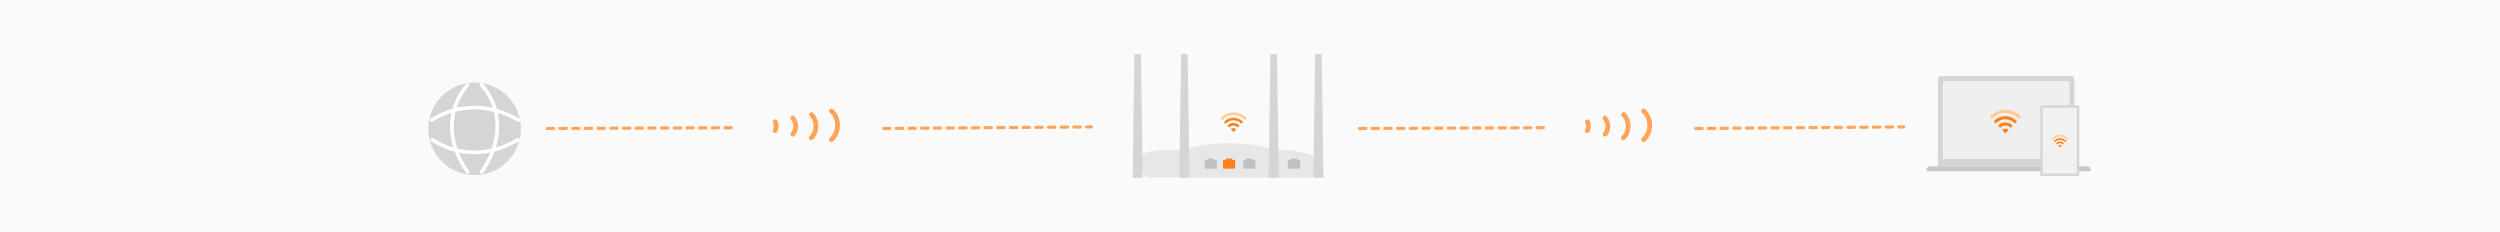 <?xml version="1.0" encoding="UTF-8"?>
<svg width="788px" height="73px" viewBox="0 0 788 73" version="1.1" xmlns="http://www.w3.org/2000/svg" xmlns:xlink="http://www.w3.org/1999/xlink">
    <title>tusi-wisp</title>
    <g id="页面-1" stroke="none" stroke-width="1" fill="none" fill-rule="evenodd">
        <g id="8.3.1工作模式" transform="translate(-426, -679)">
            <g id="tusi-wisp" transform="translate(426, 679)">
                <rect id="矩形" fill="#FAFAFA" x="0" y="0" width="788" height="73"></rect>
                <g id="编组-51" transform="translate(135, 26)">
                    <circle id="椭圆形" fill="#D5D5D5" cx="14.592" cy="14.592" r="14.592"></circle>
                    <path d="M0.989,11.871 C5.268,9.233 9.783,7.914 14.536,7.914 C19.289,7.914 23.924,9.233 28.442,11.871" id="路径-48" stroke="#FFFFFF" stroke-width="1.152" stroke-linecap="round"></path>
                    <path d="M1.237,22.012 C5.339,19.374 9.763,18.055 14.51,18.055 C19.256,18.055 23.818,19.374 28.195,22.012" id="路径-48" stroke="#FFFFFF" stroke-width="1.152" stroke-linecap="round" transform="translate(14.716, 20.033) scale(1, -1) translate(-14.716, -20.033) "></path>
                    <path d="M12.366,0.742 C9.068,4.633 7.42,9.004 7.42,13.854 C7.42,18.704 9.068,23.485 12.366,28.195" id="路径-49" stroke="#FFFFFF" stroke-width="1.152" stroke-linecap="round"></path>
                    <path d="M21.764,0.742 C18.467,4.573 16.818,8.914 16.818,13.765 C16.818,18.615 18.467,23.425 21.764,28.195" id="路径-49" stroke="#FFFFFF" stroke-width="1.152" stroke-linecap="round" transform="translate(19.291, 14.468) scale(-1, 1) translate(-19.291, -14.468) "></path>
                </g>
                <g id="编组-12" transform="translate(357, 17)">
                    <path d="M2.662,31.912 C4.08,30.846 7.013,30.312 11.463,30.312 C14.53,30.312 18.092,29.771 22.148,28.689 C25.268,28.336 27.984,28.16 30.298,28.16 C32.96,28.16 35.628,28.336 38.301,28.689 C42.625,29.665 45.951,30.206 48.279,30.312 C51.934,30.48 55.193,31.233 58.056,32.572 C58.168,32.624 58.24,32.737 58.24,32.862 L58.24,35.617 L58.24,35.617 L57.616,37.675 C57.37,38.486 56.623,39.039 55.776,39.038 L5.236,38.976 C4.384,38.975 3.634,38.413 3.395,37.595 L2.56,34.734 L2.56,34.734 L2.56,32.117 C2.56,32.036 2.598,31.96 2.662,31.912 Z" id="矩形" fill="#E7E7E7"></path>
                    <path d="M0.88,0 L2.32,0 C2.495,7.88888611e-17 2.637,0.14 2.64,0.315 L3.195,38.715 C3.198,38.892 3.057,39.037 2.88,39.04 C2.878,39.04 2.877,39.04 2.875,39.04 L0.325,39.04 C0.148,39.04 0.005,38.897 0.005,38.72 C0.005,38.718 0.005,38.717 0.005,38.715 L0.56,0.315 C0.563,0.14 0.705,-5.78489222e-16 0.88,0 Z" id="矩形" fill="#D5D5D5"></path>
                    <path d="M15.6,0 L17.04,0 C17.215,7.88888611e-17 17.357,0.14 17.36,0.315 L17.915,38.715 C17.918,38.892 17.777,39.037 17.6,39.04 C17.598,39.04 17.597,39.04 17.595,39.04 L15.045,39.04 C14.868,39.04 14.725,38.897 14.725,38.72 C14.725,38.718 14.725,38.717 14.725,38.715 L15.28,0.315 C15.283,0.14 15.425,-5.78489222e-16 15.6,0 Z" id="矩形" fill="#D5D5D5"></path>
                    <path d="M43.76,0 L45.2,0 C45.375,3.34109252e-16 45.517,0.14 45.52,0.315 L46.075,38.715 C46.078,38.892 45.937,39.037 45.76,39.04 C45.758,39.04 45.757,39.04 45.755,39.04 L43.205,39.04 C43.028,39.04 42.885,38.897 42.885,38.72 C42.885,38.718 42.885,38.717 42.885,38.715 L43.44,0.315 C43.443,0.14 43.585,-6.34000373e-16 43.76,0 Z" id="矩形" fill="#D5D5D5"></path>
                    <path d="M57.84,0 L59.28,0 C59.455,2.33777099e-17 59.597,0.14 59.6,0.315 L60.155,38.715 C60.158,38.892 60.017,39.037 59.84,39.04 C59.838,39.04 59.837,39.04 59.835,39.04 L57.285,39.04 C57.108,39.04 56.965,38.897 56.965,38.72 C56.965,38.718 56.965,38.717 56.965,38.715 L57.52,0.315 C57.523,0.14 57.665,1.47542337e-15 57.84,0 Z" id="矩形" fill="#D5D5D5"></path>
                    <g id="编组-39" transform="translate(24.56, 34.96) rotate(90) translate(-24.56, -34.96) translate(22.56, 32.96)" fill="#C0C0C0">
                        <rect id="矩形" x="0.457" y="0" width="2.743" height="3.84" rx="0.224"></rect>
                        <rect id="矩形" x="0" y="0.853" width="1.371" height="2.133" rx="0.224"></rect>
                    </g>
                    <g id="编组-39" transform="translate(30.32, 34.96) rotate(90) translate(-30.32, -34.96) translate(28.32, 32.96)" fill="#FF801F">
                        <rect id="矩形" x="0.457" y="0" width="2.743" height="3.84" rx="0.224"></rect>
                        <rect id="矩形" x="0" y="0.853" width="1.371" height="2.133" rx="0.224"></rect>
                    </g>
                    <g id="编组-39" transform="translate(36.72, 34.96) rotate(90) translate(-36.72, -34.96) translate(34.72, 32.96)" fill="#C0C0C0">
                        <rect id="矩形" x="0.457" y="0" width="2.743" height="3.84" rx="0.224"></rect>
                        <rect id="矩形" x="0" y="0.853" width="1.371" height="2.133" rx="0.224"></rect>
                    </g>
                    <g id="编组-39" transform="translate(50.8, 34.96) rotate(90) translate(-50.8, -34.96) translate(48.8, 32.96)" fill="#C0C0C0">
                        <rect id="矩形" x="0.457" y="0" width="2.743" height="3.84" rx="0.224"></rect>
                        <rect id="矩形" x="0" y="0.853" width="1.371" height="2.133" rx="0.224"></rect>
                    </g>
                    <g id="2-图标/usual/wifi-4" transform="translate(25.6, 14.72)" fill-rule="nonzero">
                        <g id="分组-6" transform="translate(2.007, 3.608)">
                            <g id="编组" transform="translate(1.095, 1.684)" fill="#FF801F">
                                <path d="M3.094,3.39 C3.425,3.39 3.732,3.5 3.984,3.687 L3.095,4.63 L2.207,3.685 C2.416,3.531 2.663,3.429 2.93,3.399 L3.094,3.39 Z M3.094,1.736 C3.77,1.736 4.407,1.999 4.9,2.464 L5.02,2.584 L4.47,3.169 C4.107,2.783 3.618,2.563 3.094,2.563 C2.619,2.563 2.172,2.745 1.822,3.066 L1.709,3.179 L1.155,2.598 C1.664,2.051 2.356,1.736 3.094,1.736 Z M3.094,0.083 C4.184,0.083 5.21,0.518 5.992,1.283 L6.145,1.441 L5.591,2.021 C4.936,1.314 4.046,0.91 3.094,0.91 C2.21,0.91 1.379,1.259 0.741,1.875 L0.607,2.011 L0.054,1.429 C0.853,0.573 1.937,0.083 3.094,0.083 Z" id="形状结合"></path>
                            </g>
                            <g id="编组" fill="#FFCD93">
                                <path d="M4.198,0.113 C5.707,0.113 7.125,0.725 8.198,1.798 L8.364,1.972 L7.809,2.551 C6.863,1.527 5.575,0.94 4.198,0.94 C2.909,0.94 1.697,1.454 0.772,2.36 L0.611,2.524 L0.06,1.94 C1.148,0.778 2.624,0.113 4.198,0.113 Z" id="形状结合"></path>
                            </g>
                        </g>
                    </g>
                </g>
                <g id="编组-11" transform="translate(607, 24)">
                    <path d="M4.608,0 L46.08,0 C46.504,3.68933445e-15 46.848,0.344 46.848,0.768 L46.848,28.416 L46.848,28.416 L3.84,28.416 L3.84,0.768 C3.84,0.344 4.184,-2.80866391e-15 4.608,0 Z" id="矩形" fill="#D5D5D5"></path>
                    <path d="M6.144,1.536 L44.544,1.536 C44.968,1.536 45.312,1.88 45.312,2.304 L45.312,26.112 L45.312,26.112 L5.376,26.112 L5.376,2.304 C5.376,1.88 5.72,1.536 6.144,1.536 Z" id="矩形" fill="#EFEFEF"></path>
                    <g id="2-图标/usual/wifi-4" transform="translate(17.664, 6.144)" fill-rule="nonzero">
                        <g id="分组-6" transform="translate(2.409, 4.33)">
                            <g id="编组" transform="translate(1.314, 2.021)" fill="#FF801F">
                                <path d="M3.713,4.068 C4.11,4.068 4.478,4.2 4.781,4.424 L3.715,5.556 L3.713,5.556 L2.648,4.423 C2.905,4.233 3.209,4.109 3.538,4.077 L3.713,4.068 Z M3.713,2.084 C4.524,2.084 5.289,2.399 5.88,2.956 L6.024,3.101 L5.364,3.802 C4.929,3.34 4.341,3.076 3.713,3.076 C3.143,3.076 2.606,3.294 2.187,3.68 L2.051,3.814 L1.387,3.117 C1.996,2.461 2.827,2.084 3.713,2.084 Z M3.713,0.099 C5.021,0.099 6.252,0.621 7.191,1.54 L7.374,1.729 L6.709,2.425 C5.924,1.577 4.855,1.091 3.713,1.091 C2.652,1.091 1.655,1.511 0.889,2.25 L0.728,2.413 L0.065,1.715 C1.023,0.688 2.325,0.099 3.713,0.099 Z" id="形状结合"></path>
                            </g>
                            <g id="编组" fill="#FFCD93">
                                <path d="M5.037,0.135 C6.848,0.135 8.55,0.87 9.838,2.158 L10.037,2.366 L9.371,3.061 C8.236,1.832 6.69,1.128 5.037,1.128 C3.49,1.128 2.037,1.744 0.926,2.832 L0.734,3.028 L0.072,2.329 C1.377,0.934 3.148,0.135 5.037,0.135 Z" id="形状结合"></path>
                            </g>
                        </g>
                    </g>
                    <path d="M1.408,28.416 L50.816,28.416 C51.311,28.416 51.754,28.722 51.931,29.184 L52.025,29.431 C52.101,29.629 52.001,29.851 51.803,29.927 C51.76,29.943 51.713,29.952 51.666,29.952 L0.558,29.952 C0.346,29.952 0.174,29.78 0.174,29.568 C0.174,29.521 0.182,29.475 0.199,29.431 L0.293,29.184 C0.47,28.722 0.913,28.416 1.408,28.416 Z" id="矩形" fill="#C8C8C8"></path>
                    <rect id="矩形" fill="#D5D5D5" x="36.096" y="9.216" width="12.288" height="22.272"></rect>
                    <rect id="矩形" fill="#F1F1F1" x="36.864" y="9.984" width="10.752" height="20.736"></rect>
                    <g id="2-图标/usual/wifi-4" transform="translate(38.4, 16.128)" fill-rule="nonzero">
                        <g id="分组-6" transform="translate(1.282, 2.304)">
                            <g id="编组" transform="translate(0.699, 1.075)" fill="#FF801F">
                                <path d="M1.976,2.165 C2.187,2.165 2.383,2.235 2.544,2.354 L1.977,2.956 L1.973,2.956 L1.408,2.354 C1.538,2.258 1.691,2.193 1.856,2.172 L1.976,2.165 Z M1.976,1.109 C2.407,1.109 2.814,1.277 3.129,1.573 L3.206,1.65 L2.854,2.023 C2.623,1.777 2.31,1.637 1.976,1.637 C1.673,1.637 1.387,1.753 1.164,1.958 L1.092,2.03 L0.738,1.659 C1.062,1.309 1.505,1.109 1.976,1.109 Z M1.976,0.053 C2.672,0.053 3.327,0.331 3.826,0.819 L3.924,0.92 L3.57,1.29 C3.152,0.839 2.584,0.581 1.976,0.581 C1.411,0.581 0.881,0.804 0.473,1.197 L0.388,1.284 L0.035,0.913 C0.544,0.366 1.237,0.053 1.976,0.053 Z" id="形状结合"></path>
                            </g>
                            <g id="编组" fill="#FFCD93">
                                <path d="M2.68,0.072 C3.644,0.072 4.55,0.463 5.235,1.148 L5.341,1.259 L4.986,1.629 C4.383,0.975 3.56,0.6 2.68,0.6 C1.857,0.6 1.084,0.928 0.493,1.507 L0.39,1.611 L0.038,1.239 C0.733,0.497 1.675,0.072 2.68,0.072 Z" id="形状结合"></path>
                            </g>
                        </g>
                    </g>
                </g>
                <line x1="428.5" y1="40.5" x2="487.75" y2="40.25" id="直线-8" stroke="#FFA458" stroke-linecap="round" stroke-dasharray="2"></line>
                <line x1="534.5" y1="40.5" x2="600" y2="40" id="直线-8" stroke="#FFA458" stroke-linecap="round" stroke-dasharray="2"></line>
                <g id="无线" transform="translate(499, 33)">
                    <rect id="矩形" x="1.8189894e-12" y="0" width="28" height="13"></rect>
                    <g id="编组-21" transform="translate(1, 2)" stroke="#FFA458" stroke-linecap="round" stroke-width="1.5">
                        <path d="M18.049,9 C19.23,7.997 20,6.354 20,4.498 C20,2.644 19.232,1.003 18.054,0" id="路径"></path>
                        <path d="M11.707,8.438 C12.595,7.601 13.171,6.261 13.171,4.75 C13.171,3.276 12.623,1.965 11.773,1.125" id="路径"></path>
                        <path d="M5.908,7.312 C6.457,6.675 6.798,5.783 6.798,4.795 C6.798,3.793 6.447,2.889 5.885,2.25" id="路径"></path>
                        <path d="M0.303,6.188 C0.535,5.777 0.672,5.272 0.672,4.726 C0.672,4.228 0.559,3.764 0.363,3.375" id="路径"></path>
                    </g>
                </g>
                <line x1="172.5" y1="40.5" x2="231.75" y2="40.25" id="直线-8" stroke="#FFA458" stroke-linecap="round" stroke-dasharray="2"></line>
                <line x1="278.5" y1="40.5" x2="344" y2="40" id="直线-8" stroke="#FFA458" stroke-linecap="round" stroke-dasharray="2"></line>
                <g id="无线" transform="translate(243, 33)">
                    <rect id="矩形" x="1.8189894e-12" y="0" width="28" height="13"></rect>
                    <g id="编组-21" transform="translate(1, 2)" stroke="#FFA458" stroke-linecap="round" stroke-width="1.5">
                        <path d="M18.049,9 C19.23,7.997 20,6.354 20,4.498 C20,2.644 19.232,1.003 18.054,0" id="路径"></path>
                        <path d="M11.707,8.438 C12.595,7.601 13.171,6.261 13.171,4.75 C13.171,3.276 12.623,1.965 11.773,1.125" id="路径"></path>
                        <path d="M5.908,7.312 C6.457,6.675 6.798,5.783 6.798,4.795 C6.798,3.793 6.447,2.889 5.885,2.25" id="路径"></path>
                        <path d="M0.303,6.188 C0.535,5.777 0.672,5.272 0.672,4.726 C0.672,4.228 0.559,3.764 0.363,3.375" id="路径"></path>
                    </g>
                </g>
            </g>
        </g>
    </g>
</svg>